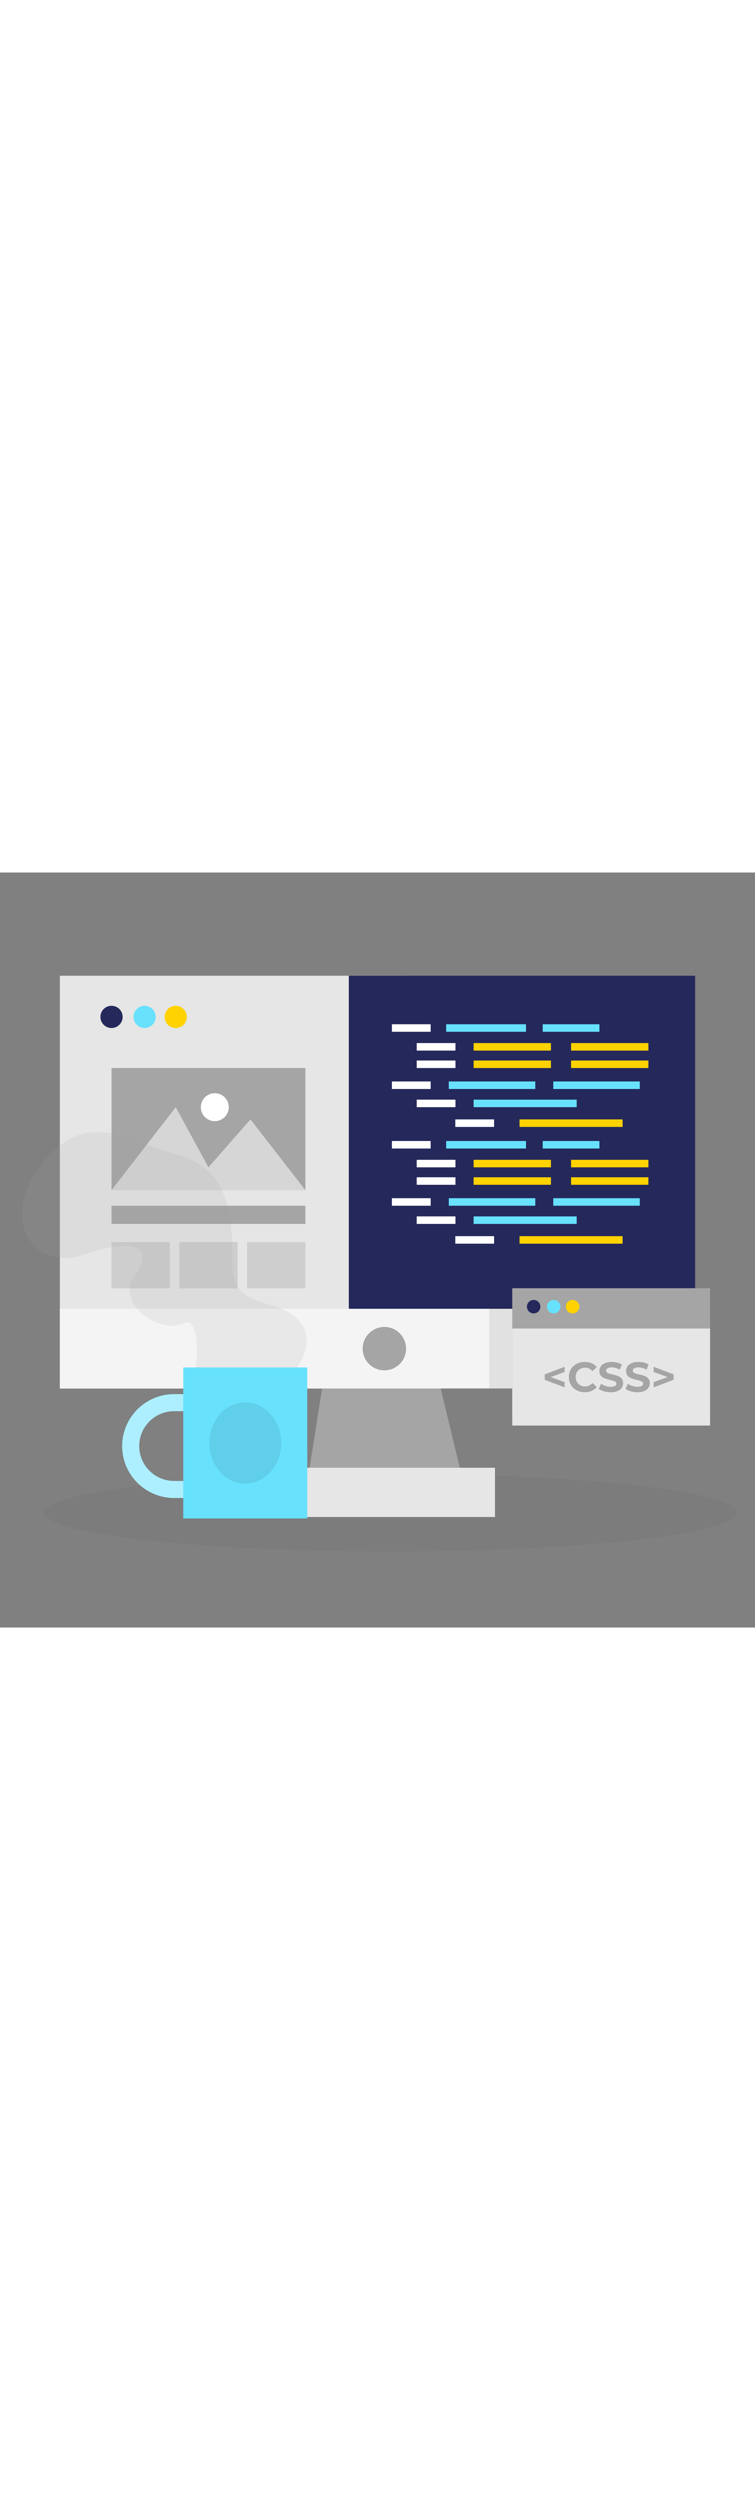 <svg id="_0182_css" xmlns="http://www.w3.org/2000/svg" viewBox="0 0 500 500" data-imageid="css-9" imageName="CSS" class="illustrations_image" style="width: 151px;"><rect x="0" y="0" width="500" height="500" fill="#808080" stroke="none"/><defs><style>.cls-1_css-9,.cls-2_css-9,.cls-3_css-9,.cls-4_css-9{fill:#fff;}.cls-5_css-9,.cls-6_css-9,.cls-7_css-9{fill:#a5a5a5;}.cls-2_css-9{opacity:.54;}.cls-8_css-9{opacity:.03;}.cls-8_css-9,.cls-9_css-9{fill:#000001;}.cls-3_css-9{opacity:.55;}.cls-10_css-9{fill:#e6e6e6;}.cls-6_css-9{opacity:.15;}.cls-4_css-9{opacity:.46;}.cls-7_css-9{opacity:.36;}.cls-11_css-9{fill:#24285b;}.cls-9_css-9{opacity:.08;}.cls-12_css-9{fill:#ffd200;}.cls-13_css-9{fill:#68e1fd;}</style></defs><ellipse id="sd_css-9" class="cls-8_css-9" cx="258.45" cy="423.91" rx="229.32" ry="25.71"/><g id="monitor_css-9"><rect class="cls-10_css-9" x="39.65" y="68.35" width="229.35" height="273.35"/><rect class="cls-11_css-9" x="231" y="68.35" width="229.35" height="273.35"/><polygon class="cls-5_css-9" points="218.21 310.47 202.23 411.98 308.8 411.98 284.3 310.47 218.21 310.47"/><rect class="cls-10_css-9" x="177.91" y="394.19" width="149.89" height="32.62"/><circle class="cls-11_css-9" cx="73.86" cy="95.62" r="7.36"/><circle class="cls-13_css-9 targetColor" cx="95.76" cy="95.62" r="7.36" style="fill: rgb(104, 225, 253);"/><circle class="cls-12_css-9" cx="116.39" cy="95.62" r="7.36"/><rect class="cls-10_css-9" x="39.65" y="288.93" width="420.7" height="52.76"/><rect class="cls-3_css-9" x="39.65" y="288.93" width="420.7" height="52.76"/><circle class="cls-5_css-9" cx="254.55" cy="315.31" r="14.37"/><rect class="cls-13_css-9 targetColor" x="313.65" y="150.42" width="68.26" height="4.98" style="fill: rgb(104, 225, 253);"/><rect class="cls-12_css-9" x="344.06" y="163.5" width="68.26" height="4.98"/><rect class="cls-13_css-9 targetColor" x="297.22" y="138.38" width="57.28" height="4.98" style="fill: rgb(104, 225, 253);"/><rect class="cls-13_css-9 targetColor" x="366.41" y="138.38" width="57.28" height="4.98" style="fill: rgb(104, 225, 253);"/><rect class="cls-12_css-9" x="313.65" y="124.5" width="51.21" height="4.98"/><rect class="cls-12_css-9" x="378.19" y="124.5" width="51.21" height="4.98"/><rect class="cls-1_css-9" x="275.96" y="150.42" width="25.67" height="4.98"/><rect class="cls-1_css-9" x="301.53" y="163.5" width="25.67" height="4.98"/><rect class="cls-1_css-9" x="259.54" y="138.38" width="25.67" height="4.98"/><rect class="cls-1_css-9" x="259.54" y="100.49" width="25.67" height="4.98"/><rect class="cls-1_css-9" x="275.96" y="112.95" width="25.67" height="4.98"/><rect class="cls-12_css-9" x="313.65" y="112.95" width="51.21" height="4.98"/><rect class="cls-12_css-9" x="378.19" y="112.95" width="51.21" height="4.98"/><rect class="cls-1_css-9" x="275.96" y="124.5" width="25.67" height="4.98"/><rect class="cls-13_css-9 targetColor" x="295.47" y="100.49" width="52.88" height="4.98" style="fill: rgb(104, 225, 253);"/><rect class="cls-13_css-9 targetColor" x="359.42" y="100.49" width="37.55" height="4.98" style="fill: rgb(104, 225, 253);"/><rect class="cls-13_css-9 targetColor" x="313.65" y="227.73" width="68.26" height="4.98" style="fill: rgb(104, 225, 253);"/><rect class="cls-12_css-9" x="344.06" y="240.82" width="68.26" height="4.98"/><rect class="cls-13_css-9 targetColor" x="297.22" y="215.69" width="57.28" height="4.98" style="fill: rgb(104, 225, 253);"/><rect class="cls-13_css-9 targetColor" x="366.41" y="215.69" width="57.28" height="4.98" style="fill: rgb(104, 225, 253);"/><rect class="cls-12_css-9" x="313.65" y="201.82" width="51.21" height="4.98"/><rect class="cls-12_css-9" x="378.19" y="201.82" width="51.21" height="4.98"/><rect class="cls-1_css-9" x="275.96" y="227.73" width="25.67" height="4.98"/><rect class="cls-1_css-9" x="301.53" y="240.82" width="25.67" height="4.98"/><rect class="cls-1_css-9" x="259.54" y="215.69" width="25.67" height="4.98"/><rect class="cls-1_css-9" x="259.54" y="177.8" width="25.67" height="4.98"/><rect class="cls-1_css-9" x="275.96" y="190.26" width="25.67" height="4.98"/><rect class="cls-12_css-9" x="313.65" y="190.26" width="51.21" height="4.98"/><rect class="cls-12_css-9" x="378.19" y="190.26" width="51.21" height="4.98"/><rect class="cls-1_css-9" x="275.96" y="201.82" width="25.67" height="4.98"/><rect class="cls-13_css-9 targetColor" x="295.47" y="177.8" width="52.88" height="4.98" style="fill: rgb(104, 225, 253);"/><rect class="cls-13_css-9 targetColor" x="359.42" y="177.8" width="37.55" height="4.98" style="fill: rgb(104, 225, 253);"/><rect class="cls-9_css-9" x="324.03" y="287.52" width="20.03" height="54.17"/><rect class="cls-5_css-9" x="73.86" y="129.48" width="128.37" height="80.88"/><rect class="cls-7_css-9" x="73.86" y="244.73" width="38.61" height="30.66"/><rect class="cls-7_css-9" x="118.74" y="244.73" width="38.61" height="30.66"/><rect class="cls-7_css-9" x="163.62" y="244.73" width="38.61" height="30.66"/><polygon class="cls-2_css-9" points="73.86 210.36 116.39 155.4 138.04 195.24 165.87 163.5 202.23 210.36 73.86 210.36"/><circle class="cls-1_css-9" cx="142.25" cy="155.4" r="9.26"/><rect class="cls-5_css-9" x="73.86" y="220.67" width="128.37" height="12.04"/></g><g id="coffee_css-9"><path class="cls-13_css-9 targetColor" d="m161.84,414.21h-46.55c-18.96,0-34.38-15.42-34.38-34.38s15.42-34.38,34.38-34.38h46.55v68.75Zm-46.55-57.49c-12.74,0-23.11,10.37-23.11,23.11s10.37,23.11,23.11,23.11h35.28v-46.23h-35.28Z" style="fill: rgb(104, 225, 253);"/><path class="cls-4_css-9" d="m161.84,414.21h-46.55c-18.96,0-34.38-15.42-34.38-34.38s15.42-34.38,34.38-34.38h46.55v68.75Zm-46.55-57.49c-12.74,0-23.11,10.37-23.11,23.11s10.37,23.11,23.11,23.11h35.28v-46.23h-35.28Z"/><rect class="cls-13_css-9 targetColor" x="121.37" y="327.77" width="82.11" height="100.01" style="fill: rgb(104, 225, 253);"/><ellipse class="cls-9_css-9" cx="162.43" cy="377.78" rx="23.81" ry="26.89"/><path class="cls-6_css-9" d="m196.79,327.77s14.06-18.4,0-32.37c-14.06-13.97-42.82-5.98-42.82-35.54s-.64-62.9-35.79-72.75c-35.15-9.85-60.71-31.13-90.11,5.39s-6.39,72.43,27.48,60.55c33.87-11.88,47.29-4.72,33.87,13.25-13.42,17.98,15.34,40.05,31.95,32.24,12.3-5.79,8.31,29.24,8.31,29.24h67.11Z"/></g><g id="css_css-9"><rect class="cls-5_css-9" x="339.25" y="275.31" width="130.99" height="85.41"/><circle class="cls-11_css-9" cx="353.42" cy="287.52" r="4.46"/><circle class="cls-13_css-9 targetColor" cx="366.7" cy="287.52" r="4.46" style="fill: rgb(104, 225, 253);"/><rect class="cls-10_css-9" x="339.25" y="302" width="130.99" height="64.25"/><circle class="cls-12_css-9" cx="379.22" cy="287.52" r="4.46"/><path class="cls-5_css-9" d="m373.92,330.76l-9.23,3.38,9.23,3.36v3.47l-13.2-5.02v-3.6l13.2-5.02v3.44Z"/><path class="cls-5_css-9" d="m376.7,334.14c0-5.85,4.49-10.04,10.54-10.04,3.36,0,6.16,1.22,7.99,3.44l-2.88,2.66c-1.3-1.5-2.94-2.27-4.88-2.27-3.63,0-6.21,2.55-6.21,6.21s2.58,6.21,6.21,6.21c1.94,0,3.58-.78,4.88-2.3l2.88,2.66c-1.83,2.25-4.63,3.47-8.01,3.47-6.02,0-10.51-4.19-10.51-10.04Z"/><path class="cls-5_css-9" d="m396.55,341.94l1.52-3.38c1.64,1.19,4.08,2.02,6.41,2.02,2.66,0,3.74-.89,3.74-2.08,0-3.63-11.29-1.14-11.29-8.35,0-3.3,2.66-6.04,8.18-6.04,2.44,0,4.94.58,6.74,1.72l-1.39,3.41c-1.8-1.03-3.66-1.53-5.38-1.53-2.66,0-3.69,1-3.69,2.22,0,3.58,11.29,1.11,11.29,8.24,0,3.24-2.69,6.02-8.24,6.02-3.08,0-6.18-.91-7.9-2.25Z"/><path class="cls-5_css-9" d="m414.24,341.94l1.52-3.38c1.64,1.19,4.08,2.02,6.41,2.02,2.66,0,3.74-.89,3.74-2.08,0-3.63-11.29-1.14-11.29-8.35,0-3.3,2.66-6.04,8.18-6.04,2.44,0,4.94.58,6.74,1.72l-1.39,3.41c-1.8-1.03-3.66-1.53-5.38-1.53-2.66,0-3.69,1-3.69,2.22,0,3.58,11.29,1.11,11.29,8.24,0,3.24-2.69,6.02-8.24,6.02-3.08,0-6.18-.91-7.9-2.25Z"/><path class="cls-5_css-9" d="m446.07,332.34v3.6l-13.2,5.02v-3.47l9.23-3.36-9.23-3.38v-3.44l13.2,5.02Z"/></g></svg>